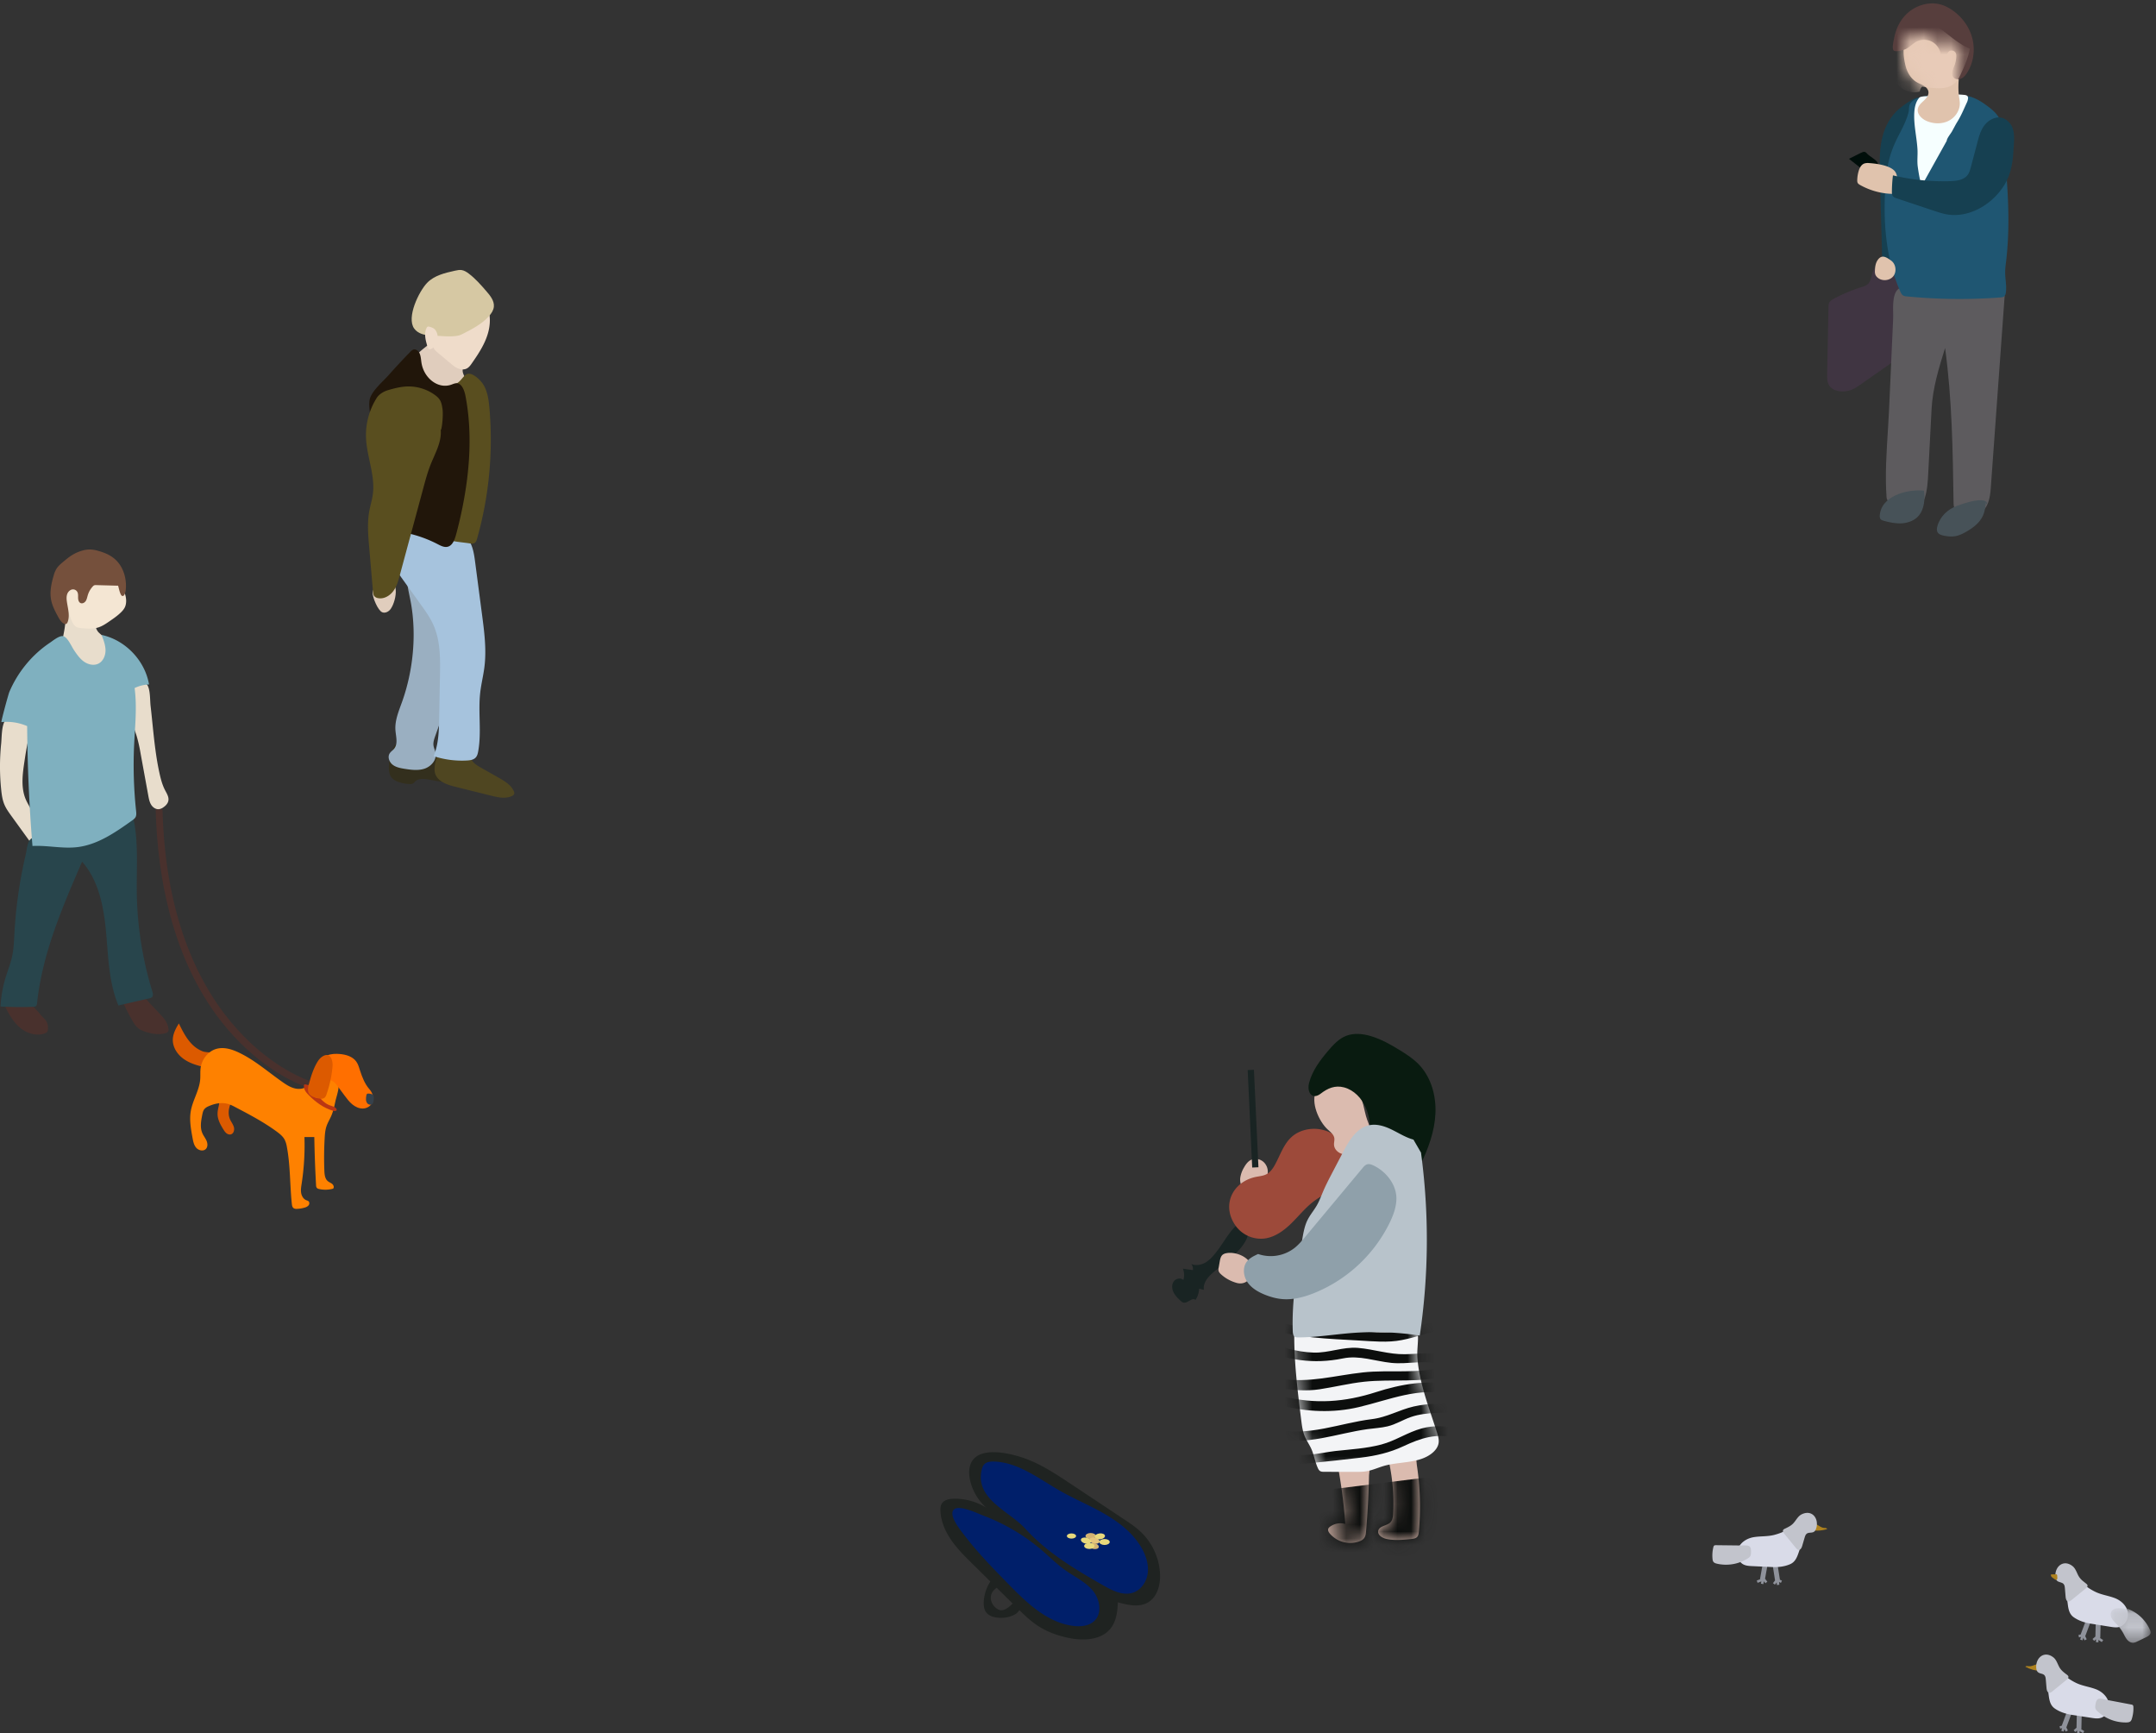 <svg xmlns="http://www.w3.org/2000/svg" xmlns:xlink="http://www.w3.org/1999/xlink" width="158" height="127" viewBox="0 0 158 127">
    <rect x="0" y="0" width="158" height="127" fill="#333333" stroke="none"/>
    <defs>
        <path id="a" d="M.375.264C-.13.692.034 1.755.171 2.308c.12.486.39.963.835 1.219.165.094.347.155.51.254.162.1.309.25.335.439.034.247-.144.47-.325.642-.182.17-.39.343-.446.586-.094.407.287.773.674.93.498.203 1.082.218 1.565-.02.481-.237.836-.744.834-1.281 0-.172-.036-.342-.06-.513-.13-.915.062-1.841.13-2.764.032-.451-.02-1.003-.425-1.204a.673.673 0 0 0-.662.055C2.96.77 2.861.995 2.63.784 2.541.702 2.482.59 2.387.516 2.052.253 1.551.022 1.082.022.826.022.58.092.375.264"/>
        <path id="c" d="M.601.32c.473 1.577.67 3.237.58 4.881-.012.22-.037.46-.188.62-.259.276-.816.255-.9.623-.07.31.294.536.604.603.596.128 1.215.067 1.822.004.154-.015.323-.038.428-.153.09-.1.109-.244.121-.379.15-1.602.102-3.222-.136-4.814-.061-.413-.022-1.049-.394-1.32-.123-.09-.882-.18-1.413-.18-.314 0-.55.031-.524.115z"/>
        <path id="e" d="M.69.192c.367 1.732.616 3.49.743 5.257a1.3 1.3 0 0 0-1.115.197.36.36 0 0 0-.13.146c-.05.125.03.262.115.365a1.98 1.98 0 0 0 2.138.575c.148-.053.295-.13.386-.26.096-.137.114-.312.128-.48.117-1.347.189-2.698.218-4.05.005-.234.113-.756.01-.962C3.08.77 2.69.678 2.477.597 2.314.535.707.192.69.192z"/>
        <path id="g" d="M4.334.106a24.857 24.857 0 0 0-3.85.59C.412.711.336.73.284.783c-.07.07-.077.18-.08.279-.058 2.283.226 4.56.51 6.826.047.382.097.768.24 1.125.136.335.352.632.499.963.202.453.27.958.48 1.407a.48.48 0 0 0 .144.198c.089.063.205.065.314.065l2.21.006c.314 0 .63.001.938-.056.425-.079.822-.265 1.237-.384 1.162-.333 2.514-.164 3.476-.896.255-.194.476-.46.524-.777.04-.256-.037-.514-.115-.76-.388-1.233-.847-2.445-1.148-3.702a11.358 11.358 0 0 1-.288-1.762c-.045-.567.067-1.13.038-1.688C9.22.78 7.486.358 6.784.203A6.705 6.705 0 0 0 5.349.064c-.338 0-.678.018-1.015.042"/>
        <path id="i" d="M4.334.106a24.857 24.857 0 0 0-3.85.59C.412.711.336.73.284.783c-.07.07-.077.18-.08.279-.058 2.283.226 4.56.51 6.826.047.382.097.768.24 1.125.136.335.352.632.499.963.202.453.27.958.48 1.407a.48.48 0 0 0 .144.198c.089.063.205.065.314.065l2.21.006c.314 0 .63.001.938-.056.425-.079.822-.265 1.237-.384 1.162-.333 2.514-.164 3.476-.896.255-.194.476-.46.524-.777.04-.256-.037-.514-.115-.76-.388-1.233-.847-2.445-1.148-3.702a11.358 11.358 0 0 1-.288-1.762c-.045-.567.067-1.13.038-1.688C9.22.78 7.486.358 6.784.203A6.705 6.705 0 0 0 5.349.064c-.338 0-.678.018-1.015.042"/>
        <path id="k" d="M4.334.106a24.857 24.857 0 0 0-3.85.59C.412.711.336.73.284.783c-.07.07-.077.18-.08.279-.058 2.283.226 4.56.51 6.826.047.382.097.768.24 1.125.136.335.352.632.499.963.202.453.27.958.48 1.407a.48.48 0 0 0 .144.198c.089.063.205.065.314.065l2.21.006c.314 0 .63.001.938-.056.425-.079.822-.265 1.237-.384 1.162-.333 2.514-.164 3.476-.896.255-.194.476-.46.524-.777.04-.256-.037-.514-.115-.76-.388-1.233-.847-2.445-1.148-3.702a11.358 11.358 0 0 1-.288-1.762c-.045-.567.067-1.13.038-1.688C9.22.78 7.486.358 6.784.203A6.705 6.705 0 0 0 5.349.064c-.338 0-.678.018-1.015.042"/>
        <path id="m" d="M4.334.106a24.857 24.857 0 0 0-3.85.59C.412.711.336.73.284.783c-.07.07-.077.18-.08.279-.058 2.283.226 4.56.51 6.826.047.382.097.768.24 1.125.136.335.352.632.499.963.202.453.27.958.48 1.407a.48.48 0 0 0 .144.198c.089.063.205.065.314.065l2.21.006c.314 0 .63.001.938-.056.425-.079.822-.265 1.237-.384 1.162-.333 2.514-.164 3.476-.896.255-.194.476-.46.524-.777.04-.256-.037-.514-.115-.76-.388-1.233-.847-2.445-1.148-3.702a11.358 11.358 0 0 1-.288-1.762c-.045-.567.067-1.13.038-1.688C9.22.78 7.486.358 6.784.203A6.705 6.705 0 0 0 5.349.064c-.338 0-.678.018-1.015.042"/>
        <path id="o" d="M4.334.106a24.857 24.857 0 0 0-3.85.59C.412.711.336.73.284.783c-.07.07-.077.18-.08.279-.058 2.283.226 4.56.51 6.826.047.382.097.768.24 1.125.136.335.352.632.499.963.202.453.27.958.48 1.407a.48.48 0 0 0 .144.198c.089.063.205.065.314.065l2.21.006c.314 0 .63.001.938-.056.425-.079.822-.265 1.237-.384 1.162-.333 2.514-.164 3.476-.896.255-.194.476-.46.524-.777.04-.256-.037-.514-.115-.76-.388-1.233-.847-2.445-1.148-3.702a11.358 11.358 0 0 1-.288-1.762c-.045-.567.067-1.13.038-1.688C9.22.78 7.486.358 6.784.203A6.705 6.705 0 0 0 5.349.064c-.338 0-.678.018-1.015.042"/>
        <path id="q" d="M4.334.106a24.857 24.857 0 0 0-3.85.59C.412.711.336.73.284.783c-.07.07-.077.18-.08.279-.058 2.283.226 4.56.51 6.826.047.382.097.768.24 1.125.136.335.352.632.499.963.202.453.27.958.48 1.407a.48.48 0 0 0 .144.198c.089.063.205.065.314.065l2.21.006c.314 0 .63.001.938-.056.425-.079.822-.265 1.237-.384 1.162-.333 2.514-.164 3.476-.896.255-.194.476-.46.524-.777.04-.256-.037-.514-.115-.76-.388-1.233-.847-2.445-1.148-3.702a11.358 11.358 0 0 1-.288-1.762c-.045-.567.067-1.13.038-1.688C9.22.78 7.486.358 6.784.203A6.705 6.705 0 0 0 5.349.064c-.338 0-.678.018-1.015.042"/>
        <path id="s" d="M.186.1h2.925v2.532H.186z"/>
    </defs>
    <g fill="none" fill-rule="evenodd">
        <path fill="#403542" d="M138.299 19.178a1.1 1.1 0 0 0-1.007.625c-.159.345-.147.789-.438 1.033-.124.105-.286.153-.442.202-.693.217-1.367.5-2.008.843-.133.071-.271.152-.342.285-.058.11-.062.238-.064.362l-.096 4.863c-.006.304-.005.63.168.88.162.232.446.35.726.39.285.04.58.008.85-.091.285-.105.538-.282.787-.457l3.25-2.278c.193-.135.394-.279.5-.49.116-.233.097-.507.075-.767l-.298-3.56c-.067-.804-.746-1.814-1.661-1.84"/>
        <path fill="#5D5B5E" d="M138.207 35.289c.005.366.019.73.044 1.093.007.106.02.223.1.295.075.07.19.075.292.076l2.018.027c.081.001.167.001.236-.041.082-.05.122-.147.152-.239.193-.588.228-1.216.26-1.834.085-1.563.163-3.127.244-4.69.08-1.539.535-3.017.99-4.48.51 3.704.567 7.554.621 11.29.003.186.01.386.123.533.122.16.335.216.532.26.429.093.898.172 1.289-.027.61-.31.734-1.11.784-1.793l1.02-14.12c-.021.284-5.151-.28-5.622-.356-.61-.097-1.654-.557-2.187-.1-.495.426-.339 1.582-.364 2.14l-.3 6.659c-.078 1.752-.256 3.542-.232 5.307"/>
        <path fill="#164051" d="M138.987 8.142c-1.262 1.289-1.266 2.992-1.223 4.58l.179 6.619.784-.023c.177-.9-.036-1.82-.175-2.73-.237-1.548-.245-3.116.059-4.652.15-.761.378-1.515.696-2.247.322-.743.891-1.407 1.237-2.133.507-1.065-1.282.305-1.557.586"/>
        <path fill="#1F5672" d="M142.922 6.948c.505-.001 1.017-.001 1.5.146.47.144.889.422 1.282.719.307.233.612.49.792.831.177.335.218.723.256 1.101.318 3.126.635 6.283.263 9.402-.031.26-.067.521-.068.783-.003.512.126 1.027.044 1.533a.419.419 0 0 1-.092.226c-.078.082-.201.096-.313.104a39.78 39.78 0 0 1-6.851-.077.606.606 0 0 1-.267-.069c-.1-.061-.154-.174-.202-.28-1.06-2.368-1.262-5.037-1.106-7.626.033-.55.082-1.1.19-1.641a7.574 7.574 0 0 1 .517-1.613c.22-.493.494-.96.711-1.453.118-.267.225-.54.292-.824.04-.168.014-.446.105-.592.469-.748 2.209-.667 2.947-.67"/>
        <path fill="#F6FFFF" d="M140.336 7.844c.051-.253.146-.494.316-.686.124-.139.742-.103.928-.126.373-.045.747-.091 1.122-.112a9.058 9.058 0 0 1 1.228.03c.099.009.21.026.265.11a.248.248 0 0 1 .032.146.956.956 0 0 1-.108.35c-.213.466-.41.94-.68 1.371-.14.225-.258.465-.387.696-.092.166-.382.51-.388.696l-1.76 3.16c-.025.045-.057.072-.103.075-.122-.44-.197-.885-.26-1.337-.058-.42.003-.832-.02-1.258-.05-.906-.285-1.799-.235-2.71.008-.135.023-.272.05-.405"/>
        <path fill="#475258" d="M137.752 37.836c.007.072.02.148.067.204.055.066.142.093.225.115.446.123.908.22 1.37.184.46-.036.927-.221 1.22-.58.383-.471.454-1.232.362-1.808-1.243-.132-3.195.388-3.244 1.885M141.976 38.56c-.036.136-.058.287.004.413.088.18.308.245.504.28.268.05.544.077.812.03.286-.05.55-.182.802-.327.495-.284.977-.647 1.215-1.166.155-.34.193-.72.23-1.091-.077.783.836-.73-2.124.36-.68.25-1.253.786-1.443 1.501"/>
        <path fill="#000E0A" d="M136.847 11.275c-.052-.057-.106-.12-.18-.142-.095-.028-.195.017-.283.061l-.884.441 1.186.932c.025.02.05.04.08.048.06.015.12-.017.173-.049.197-.118.741-.336.673-.608-.056-.223-.602-.502-.765-.683"/>
        <path fill="#E0C3AD" d="M137.578 19.091c-.136.217-.168.483-.176.739a.752.752 0 0 0 .031.286.542.542 0 0 0 .133.194c.312.307.887.28 1.169-.055.282-.336.21-.907-.145-1.162-.358-.258-.703-.493-1.012-.002M136.971 11.948a.837.837 0 0 0-.352.033c-.227.087-.349.334-.415.568-.06.21-.093.428-.098.647-.002.069 0 .14.031.201.039.075.114.121.188.162a5.11 5.11 0 0 0 2.657.645c.062-.47.196-1.337-.159-1.702-.384-.397-1.335-.521-1.852-.554"/>
        <path fill="#164051" d="M144.943 10.312l-.51 1.928c-.054.202-.11.41-.236.578-.277.37-.8.437-1.263.453a15.958 15.958 0 0 1-4.211-.423c-.05.4-.075.804-.077 1.207 0 .105.003.217.062.303.065.096.183.138.293.175l2.74.914c.305.101.61.203.927.259 1.296.227 2.641-.371 3.56-1.314.378-.388.699-.835.915-1.332.271-.622.368-1.3.405-1.974.032-.606.17-1.451-.196-1.973-.324-.462-.806-.64-1.324-.407-.671.301-.91.944-1.085 1.606"/>
        <path fill="#E0C3AD" d="M140.476 6.028c.165.095.348.155.51.254.163.1.31.25.336.439.034.247-.144.47-.325.642-.182.17-.39.343-.446.586-.095.407.287.773.674.93.497.203 1.082.218 1.564-.02.482-.237.837-.744.835-1.281-.001-.172-.036-.342-.06-.512-.13-.916.061-1.842.13-2.765.032-.451-.02-1.002-.426-1.204a.673.673 0 0 0-.662.055c-.175.119-.275.344-.505.133-.09-.082-.148-.194-.243-.268-.519-.407-1.437-.74-2.013-.252-.505.428-.34 1.491-.203 2.044.12.486.389.963.834 1.219"/>
        <path fill="#573E3D" d="M139.668 1.076c.679-.693 1.747-1.016 2.667-.71.243.08.47.2.684.342.73.484 1.292 1.23 1.515 2.079.224.848.1 1.789-.367 2.53-.114.181-.255.356-.45.442-.196.086-.455.056-.58-.117-.174-.24-.013-.565.092-.841.08-.21.125-.432.134-.657a.568.568 0 0 0-.034-.25.343.343 0 0 0-.461-.156.343.343 0 0 0-.111.475c-.154.086-.38.158-.48.012-.038-.057-.04-.131-.047-.2a1.251 1.251 0 0 0-.655-.972 1.25 1.25 0 0 0-1.17.02c-.261.147-.463.385-.732.515-.174.084-.778.26-.914.093-.125-.153.03-.783.066-.963.124-.61.405-1.194.843-1.642"/>
        <g transform="translate(139.47 2.501)">
            <mask id="b" fill="#fff">
                <use xlink:href="#a"/>
            </mask>
            <path fill="#E8CBB8" d="M1.421 3.848c.328.059.66.095.993.109.358.014.729 0 1.053-.153.19-.09.359-.225.486-.392.107-.14.185-.3.26-.458.287-.605.553-1.227.677-1.886C4.123.748 3.496.176 2.828-.319 2.16-.813 1.388-1.25.557-1.225c-.194.006-.39.039-.568.117-.2.088-.372.232-.512.4-.17.206-.294.448-.397.694a5.506 5.506 0 0 0-.396 1.54c-.026.244-.035.492.017.73.084.385.318.716.558 1.027.251.325.525.65.893.832.327.161.716.193 1.065.089a.674.674 0 0 1 .126-.309c.022-.028.042-.053.078-.047" mask="url(#b)"/>
        </g>
        <g>
            <path fill="#332F1D" d="M28.498 56.26c.003.196.032.38.097.538.197.482.98.629 1.434.645a.438.438 0 0 0 .227-.035c.063-.035.107-.097.158-.148.234-.231.61-.213.933-.16.464.077.924.194 1.394.193.47-.001.964-.138 1.277-.489.17-.19.27-.492.116-.695-.126-.167-.36-.191-.564-.238-.513-.119-.939-.447-1.383-.712-.474-.282-.936-.344-1.463-.475a6.419 6.419 0 0 0-1.463-.19c-.091-.001-.187 0-.264.05a.456.456 0 0 0-.15.206c-.179.392-.357.99-.349 1.51"/>
            <path fill="#9AAFC1" d="M29.482 51.375c-.244.69-.556 1.391-.503 2.122.034.464.2.99-.092 1.354-.102.127-.251.215-.336.355-.16.266-.022.63.223.821.245.191.565.25.871.3.492.078 1.008.146 1.48-.015.47-.162.877-.626.802-1.119-.031-.201-.136-.386-.161-.588-.028-.234.054-.465.133-.687 1.282-3.565 2.394-6.96 2.051-10.777-.03-.346-.065-.705-.235-1.008-.183-.325-.5-.55-.821-.74a7.559 7.559 0 0 0-2.26-.881c-.161-.035-.34-.061-.483.023-.155.093-.214.287-.25.464a5.259 5.259 0 0 0-.078 1.566c.057.556.2 1.098.297 1.648.412 2.342.15 4.932-.638 7.162"/>
            <path fill="#E0CDBD" d="M28.015 44.86c.22.084.476-.049.613-.242.472-.67.716-2.473-.588-1.983-.322.121-.706.403-.732.778-.022.322.381 1.32.707 1.446"/>
            <path fill="#4F4621" d="M31.907 56.724c.218.562.886.777 1.47.922l2.64.656c.494.122 1.035.241 1.494.021.083-.04.17-.102.181-.194a.282.282 0 0 0-.029-.141c-.197-.47-.67-.755-1.114-1.006l-1.301-.738c-.258-.147-.528-.304-.68-.56-.075-.128-.116-.274-.18-.41-.26-.555-1.187-1.058-1.769-.676-.518.339-.933 1.558-.712 2.126"/>
            <path fill="#A6C3DD" d="M29.212 42.031l1.607 2.237c.353.49.709.986.952 1.54.51 1.154.495 2.462.471 3.724l-.057 3.068c-.018.949-.04 1.924-.41 2.799a6.698 6.698 0 0 0 2.448.32c.23-.013.482-.048.638-.218.114-.123.155-.295.184-.46.257-1.42-.018-2.886.15-4.319.072-.618.226-1.225.304-1.843.162-1.281-.006-2.58-.175-3.86l-.508-3.87c-.084-.636-.189-1.319-.633-1.782-.334-.346-.808-.513-1.264-.668-.788-.269-1.594-.54-2.428-.542-.76-.002-1.919.31-2.236 1.098-.369.916.46 2.084.957 2.776"/>
            <path fill="#E0CDBD" d="M32.215 24.36c-.464.923-1.768 1.28-2.028 2.28-.03.116-.043.244.008.352a.6.6 0 0 0 .131.165 4.612 4.612 0 0 0 3.22 1.3c.21-.002.452-.036.565-.213.1-.155.059-.36-.014-.53-.072-.17-.174-.332-.19-.516-.02-.236.104-.458.164-.687.108-.413-.003-.868-.254-1.212-.252-.344-.633-.581-1.043-.699"/>
            <path fill="#EFDCCA" d="M31.54 23.943a.412.412 0 0 0-.223.515c.054.137.18.232.256.358.136.222.11.514.241.739.068.117.174.206.277.292l.912.765c.171.144.346.29.551.378.206.088.45.112.65.01.168-.086.283-.248.39-.404.113-.164.227-.328.336-.495.35-.532.664-1.095.836-1.708.172-.613.194-1.282-.034-1.877a.786.786 0 0 0-.209-.332.944.944 0 0 0-.34-.158c-.435-.134-.905-.27-1.337-.125-.304.102-.548.33-.77.562-.312.329-.61.688-.8 1.103-.052.117-.113.5-.228.53-.126.033-.287-.24-.509-.153"/>
            <path fill="#D6C8A3" d="M33.605 24.583c.125-.029.24-.088.353-.146.677-.347 1.37-.707 1.877-1.275.175-.195.33-.426.356-.687.044-.425-.254-.801-.535-1.124-.405-.468-.814-.939-1.308-1.31-.155-.117-.325-.225-.517-.254-.163-.024-.328.01-.489.046-.737.162-1.52.348-2.042.891-.594.617-1.534 2.533-.945 3.35.277.385.788.493 1.233.504.6.015 1.44.14 2.017.005"/>
            <path fill="#594E1F" d="M34.412 39.81c.127.02.268.037.375-.035.103-.067.144-.195.177-.314a26.66 26.66 0 0 0 .905-9.54c-.053-.614-.136-1.25-.465-1.77-.178-.28-.755-.87-1.15-.754-.293.086-.48.577-.845.718-.472.18-.516.202-.716.73a19.77 19.77 0 0 0-1.287 7.268c.012.903-.093 2.297.598 3.006.54.553 1.7.578 2.408.691"/>
            <path fill="#21160A" d="M30.08 25.766c.05-.05.1-.1.159-.131.195-.104.416.047.51.254.094.207.102.456.138.69.174 1.119 1.21 1.947 2.184 1.604.123-.043.245-.102.37-.105.395-.009.59.507.673.944.508 2.64.322 5.466-.23 8.186a31.688 31.688 0 0 1-.453 1.93c-.095.35-.23.745-.526.885-.274.13-.565-.017-.821-.15a9.05 9.05 0 0 0-4.185-1.023c-.36-.317-.411-.93-.332-1.47.08-.538.261-1.068.269-1.61.009-.682-.26-1.3-.404-1.95-.168-.757-.163-1.555-.175-2.344-.01-.641-.271-1.547-.174-2.157.1-.633.987-1.372 1.382-1.818a46.2 46.2 0 0 1 1.616-1.735"/>
            <path fill="#594E1F" d="M32.298 31.491c.078.875-.395 1.688-.723 2.503-.234.582-.398 1.19-.561 1.796l-1.709 6.33c-.112.419-.23.848-.49 1.195-.26.346-.697.596-1.121.505a.45.45 0 0 1-.266-.146c-.071-.091-.084-.213-.094-.328l-.28-3.267c-.076-.878-.15-1.769.009-2.635.076-.412.204-.814.26-1.23.186-1.383-.443-2.745-.5-4.14a5.113 5.113 0 0 1 .782-2.917c.174-.276.512-.477.824-.57.476-.141.962-.264 1.458-.274a3.295 3.295 0 0 1 1.964.61c.15.107.295.23.39.389.113.188.15.411.184.629.076.485-.053 1.61-.127 1.55"/>
            <path fill="#EFDCCA" d="M32.03 24.679c.106-.094-.06-.434-.155-.539-.096-.105-.237-.152-.373-.195-.052-.016-.11-.032-.158-.01-.044.02-.07.065-.09.107-.195.422-.06.914.075 1.357.024.078.06.167.138.186a.206.206 0 0 0 .124-.02.774.774 0 0 0 .438-.886"/>
            <path fill="#49312D" d="M22.563 79.675c-.11-.033-2.733-.841-5.44-3.77-4.5-4.873-5.592-11.724-5.716-16.614l.5-.013c.423 16.625 10.695 19.886 10.799 19.917l-.143.48z"/>
            <path fill="#DC5A00" d="M14.084 76.519c-.431-.431-.708-.989-.976-1.535-.227.364-.437.762-.444 1.192-.009.52.292 1.012.7 1.336.408.324.913.501 1.42.625.09 0 .391-.423.46-.497.106-.114.4-.331.396-.49-.254-.08-.547-.027-.82-.136a2.245 2.245 0 0 1-.736-.495M16.023 81.062c-.041.184-.082.37-.08.559.006.406.211.78.426 1.126.063.1.13.203.222.278.093.074.22.118.334.084.202-.06.27-.325.215-.529-.056-.203-.194-.373-.28-.566-.228-.518-.041-1.134.284-1.597.042-.06.09-.128.079-.202-.016-.109-.144-.158-.253-.178-.225-.041-.617-.14-.741.09-.134.245-.146.66-.206.935"/>
            <path fill="#FE8100" d="M24.578 80.691c-.077.362-.154.726-.302 1.066-.11.254-.258.49-.347.752-.097.285-.12.59-.137.89a24.96 24.96 0 0 0-.022 2.376c.011.279.043.592.26.768.1.081.228.123.324.207.097.085.148.25.055.339-.324.09-.67.1-1 .03-.073-.015-.151-.038-.197-.098-.041-.054-.047-.127-.05-.195a88.789 88.789 0 0 1-.128-3.52h-.723a18.573 18.573 0 0 1-.205 3.419c-.035.223-.073.45-.037.673.036.223.162.445.37.533.061.026.131.041.179.089.076.077.06.212-.008.295a.555.555 0 0 1-.278.158c-.19.059-.389.09-.588.094a.385.385 0 0 1-.218-.044c-.104-.067-.127-.205-.14-.328-.146-1.387-.105-2.796-.363-4.167a1.83 1.83 0 0 0-.163-.53c-.13-.244-.352-.423-.575-.587-.939-.692-1.976-1.238-3.01-1.781-.182-.096-.365-.193-.564-.25-.468-.133-.977-.032-1.421.167a.823.823 0 0 0-.306.204c-.1.12-.133.28-.163.432-.089.447-.174.927.01 1.344.085.194.224.361.307.556.083.196.096.446-.053.598-.184.189-.524.113-.7-.084-.175-.196-.229-.47-.276-.729-.121-.655-.242-1.327-.124-1.983.141-.788.619-1.498.685-2.296.022-.271-.004-.544.028-.814.078-.66.556-1.279 1.2-1.44.534-.134 1.096.041 1.593.276 1.172.553 2.155 1.427 3.217 2.17.25.175.51.345.803.435.292.09.624.091.888-.063.174-.1.306-.259.459-.389a1.73 1.73 0 0 1 1.41-.378c.915.168.438 1.206.31 1.805"/>
            <path fill="#BA3613" d="M22.341 79.872c.066.132.168.243.272.349.511.522 1.12.975 1.826 1.168.088.024.214.022.232-.068.008-.042-.017-.084-.046-.117-.124-.136-.322-.168-.493-.235-.45-.176-.75-.602-1.037-.967-.226-.288-.384-.55-.792-.554-.064.128-.024.3.038.424"/>
            <path fill="#E8DDCC" d="M11.696 56.687c.093.413.203.826.398 1.202.127.245.295.5.246.772-.037.206-.195.37-.368.488a.728.728 0 0 1-.315.135c-.232.028-.455-.125-.578-.323-.124-.198-.168-.434-.21-.663l-.56-3.062a11.59 11.59 0 0 0-.284-1.28c-.13-.43-.31-.845-.422-1.28-.22-.854-.168-1.76.012-2.623.01-.05.025-.106.066-.137.037-.029.088-.03.135-.03.3.004.844.043 1.003.342.203.378.168 1.08.218 1.505.122 1.053.207 2.11.348 3.16.08.602.178 1.202.311 1.794M4.673 46.394c-.034.177-.074.358-.056.537.018.193.101.373.183.549.127.274.256.55.433.796.177.245.406.461.687.574.18.072.373.1.564.122.167.019.339.034.502-.008.33-.083.56-.375.763-.648.147-.2.251-.385.227-.641a2.486 2.486 0 0 0-.123-.573 1.229 1.229 0 0 0-.12-.262c-.124-.196-.324-.33-.49-.492-.28-.272-.198-.644-.512-.865-.564-.397-.929-1.07-1.566-1.336-.49-.206-.315.533-.324.788-.018.49-.074.978-.168 1.459M.092 57.901c.037.347.087.695.218 1.018.127.312.326.587.523.86l1.429 1.975c.078.108.199.23.322.179.112-.047.125-.198.12-.32-.03-.743-.066-1.507-.373-2.184-.134-.295-.317-.567-.444-.865-.367-.862-.235-1.845-.096-2.771.108-.72.217-1.444.437-2.138.066-.206.14-.432.061-.633a.733.733 0 0 0-.207-.266c-.187-.165-.413-.299-.661-.328-.322-.037-.912.116-1.08.42-.23.412-.21 1.186-.257 1.652A16.447 16.447 0 0 0 .092 57.9"/>
            <path fill="#49312D" d="M3.143 74.525c.12.122.241.248.308.405.058.137.07.29.065.44-.003.083-.014.172-.066.236a.372.372 0 0 1-.163.102c-.617.233-1.334.001-1.835-.427-.5-.427-.825-1.022-1.114-1.615.508-.062 1.26-.27 1.758-.106.41.134.76.67 1.047.965M11.702 74.268c.176.187.355.377.478.602.087.159.144.333.17.512a.314.314 0 0 1-.01.16c-.035.088-.133.132-.225.158-.447.126-.929.055-1.374-.08-.234-.07-.47-.161-.654-.322-.16-.139-.273-.322-.379-.505-.303-.523-.564-1.07-.825-1.615.07.148 1.335-.181 1.57-.12.231.059.397.308.552.472l.697.738"/>
            <path fill="#28454C" d="M1.056 68.381c-.031.566-.049 1.135-.168 1.689-.114.525-.317 1.025-.474 1.538a8.91 8.91 0 0 0-.377 2.135c.794.045 1.59.053 2.383.024.074-.002.152-.007.209-.054.067-.056.08-.153.09-.24.385-3.612 1.85-7.008 3.297-10.34 1.217 1.376 1.584 3.295 1.753 5.124.169 1.829.198 3.716.909 5.41.755-.175 1.51-.35 2.266-.523a.404.404 0 0 0 .197-.086c.104-.102.067-.274.024-.413a25.905 25.905 0 0 1-1.14-7.214c-.028-1.859.141-3.745-.269-5.558-.017-.075-.04-.157-.103-.2-.06-.041-.14-.036-.212-.029-1.23.121-2.468.243-3.646.611-.84.262-1.634.646-2.47.916-.27.087-.845.107-1.064.292-.265.225-.292.786-.367 1.107a33.362 33.362 0 0 0-.838 5.811"/>
            <path fill="#7FB0BF" d="M.105 52.906a3.779 3.779 0 0 1 1.885.292c.02 2.931.15 5.862.39 8.783 1.096-.058 2.197.213 3.287.084 1.496-.178 2.792-1.082 4.02-1.957.094-.068.191-.139.246-.24.073-.136.057-.3.041-.453a31.702 31.702 0 0 1-.145-4.834c.065-1.39.221-2.79.035-4.17.328-.162.692-.251 1.058-.261-.297-1.757-1.74-3.264-3.483-3.634.145.363.291.737.293 1.128.002.39-.174.808-.525.98-.336.164-.754.064-1.058-.153-.305-.217-.521-.535-.73-.845-.175-.258-.459-.928-.775-1.014-.282-.077-.764.329-.983.475A8.093 8.093 0 0 0 1.9 48.69a8.283 8.283 0 0 0-1.213 2c-.077.18-.63 2.221-.583 2.216"/>
            <path fill="#F4E6D3" d="M8.976 43.538c.002-.238-.014-.515-.207-.654a.658.658 0 0 0-.238-.095c-.419-.1-.853-.107-1.283-.114-.13-.002-.267-.003-.384.055-.175.086-.264.28-.341.458l-.27.629c-.043.098-.111.214-.219.207-.18-.157-.094-.449-.155-.68a.525.525 0 0 0-.32-.35.525.525 0 0 0-.472.06.676.676 0 0 0-.26.443c-.03.173-.012.351.014.525.074.494.21.98.406 1.44.08.188.18.384.362.478a.97.97 0 0 0 .36.08c.407.038.826.074 1.217-.045.309-.094.58-.28.847-.464.288-.198.577-.397.827-.642.116-.112.223-.236.292-.382.073-.157.097-.335.092-.509a1.616 1.616 0 0 0-.448-1.06"/>
            <path fill="#75503C" d="M9.217 43.212c.083-.843-.192-1.75-.845-2.29-.338-.28-.756-.449-1.18-.565a2.409 2.409 0 0 0-.594-.1 1.987 1.987 0 0 0-.57.084 2.942 2.942 0 0 0-.772.344c-.221.14-.423.309-.624.477-.187.157-.379.319-.506.528a2.084 2.084 0 0 0-.202.51c-.164.565-.29 1.162-.18 1.74.083.446.3.854.517 1.252.11.201.235.414.444.507a.2.2 0 0 0 .118.02c.074-.015.116-.092.141-.163.167-.47.007-.983-.063-1.477-.027-.193-.039-.396.033-.577.072-.18.249-.333.443-.32.124.008.24.086.296.197.066.131.046.287.05.434.004.148.051.317.187.373.136.057.296-.034.375-.157.08-.124.104-.274.146-.415.07-.239.196-.46.363-.643a.32.32 0 0 1 .11-.087.36.36 0 0 1 .145-.016l1.608.043c.043.145.142.673.282.743.189.094.267-.327.278-.442"/>
            <path fill="#FF6F00" d="M26.399 78.477c-.079-.242-.143-.497-.292-.704-.263-.365-.74-.509-1.188-.55-.313-.029-.637-.018-.93.097-.423.166-.744.54-.92.96-.175.42-.22.884-.21 1.34.005.238.029.489.164.685.053.077.14.15.231.13.098-.018.148-.124.184-.216l.235-.607c.07-.18.157-.378.337-.446.139-.053.3-.01.421.076.122.085.213.206.302.325l.514.692c.17.23.343.462.562.645.22.183.494.316.78.312.285-.004.578-.167.682-.433.154-.39.036-.716-.216-1.003-.312-.357-.51-.856-.656-1.303"/>
            <path fill="#36414B" d="M27.026 80.122c-.041-.003-.086-.005-.12.018-.04.029-.052.083-.06.133a1.196 1.196 0 0 0-.022.328c.013.11.06.219.149.284.088.065.223.073.305 0 .065-.059.085-.151.098-.238.053-.364.015-.496-.35-.525"/>
            <path fill="#DC5A00" d="M23.588 77.432c-.167.117-.285.292-.385.47-.265.477-.428 1.005-.568 1.533-.059.22-.111.464-.004.664.127.236.42.314.683.37.16.033.344.061.47-.043a.533.533 0 0 0 .143-.246 8.476 8.476 0 0 0 .441-2.02c.047-.505-.176-1.148-.78-.728"/>
            <path fill="#DBBBAF" d="M103.978 112.224c-.013.134-.031.278-.122.378-.104.115-.273.138-.428.154-.606.062-1.225.124-1.821-.005-.31-.066-.674-.293-.604-.602.084-.368.641-.348.9-.623.15-.16.176-.4.188-.62a14.29 14.29 0 0 0-.58-4.882c-.068-.225 1.742-.077 1.936.065.373.272.333.907.395 1.32.238 1.592.285 3.212.136 4.815M100.109 112.198c-.014.167-.033.343-.129.48-.09.13-.237.206-.385.26a1.98 1.98 0 0 1-2.138-.576c-.086-.102-.165-.24-.115-.365a.358.358 0 0 1 .13-.146c.315-.231.74-.306 1.115-.197a38.911 38.911 0 0 0-.743-5.257c-.001-.004 1.623.343 1.787.405.212.08.603.174.706.383.102.206-.006.729-.01.962a62.691 62.691 0 0 1-.218 4.05"/>
        </g>
        <g transform="translate(100.91 105.704)">
            <mask id="d" fill="#fff">
                <use xlink:href="#c"/>
            </mask>
            <path fill="#0C0E0D" d="M-3.833 3.47l8.3-1.031.58 6.068-10.62-.622z" mask="url(#d)"/>
        </g>
        <g transform="translate(97.154 106.205)">
            <mask id="f" fill="#fff">
                <use xlink:href="#e"/>
            </mask>
            <path fill="#0C0E0D" d="M-.077 2.97l8.3-1.032.58 6.068-10.62-.622z" mask="url(#f)"/>
        </g>
        <path fill="#F3F4F6" d="M104.163 101.264c.3 1.257.76 2.468 1.148 3.7.078.248.154.505.115.761-.049.317-.269.584-.524.778-.963.731-2.314.563-3.476.896-.415.119-.812.305-1.237.384-.308.057-.624.056-.938.055l-2.21-.005c-.11 0-.225-.003-.314-.065a.484.484 0 0 1-.144-.198c-.21-.45-.279-.954-.48-1.408-.147-.33-.363-.628-.498-.963-.145-.356-.194-.743-.242-1.124-.283-2.267-.567-4.543-.508-6.826.002-.1.01-.209.079-.28.052-.052.128-.071.2-.088a24.828 24.828 0 0 1 3.85-.589c.818-.06 1.648-.078 2.45.097.702.154 2.435.576 2.479 1.425.029.557-.083 1.12-.039 1.687.046.594.15 1.183.29 1.763"/>
        <g>
            <g transform="translate(94.65 96.186)">
                <mask id="h" fill="#fff">
                    <use xlink:href="#g"/>
                </mask>
                <path fill="#0C0E0D" d="M12.029 9.167c-1.432-.37-2.544.006-3.834.607-1.005.469-2.016.701-3.114.834-1.226.15-2.457.277-3.686.403-.89.092-1.69.137-2.42-.443-.346-.276.09-.807.438-.53.917.73 2.718.202 3.791.085C4.331 10 5.491 9.937 6.59 9.644c1.03-.274 1.917-.896 2.944-1.174.873-.236 1.733-.207 2.605.018.425.11.319.789-.11.679" mask="url(#h)"/>
            </g>
            <g transform="translate(94.65 96.186)">
                <mask id="j" fill="#fff">
                    <use xlink:href="#i"/>
                </mask>
                <path fill="#0C0E0D" d="M-1.126 8.539c2.38.54 4.66-.463 7.003-.75 1.137-.14 1.994-.678 3.078-.93 1.136-.265 2.37-.202 3.53-.252.441-.02.517.664.075.683-1.228.054-2.639-.064-3.813.341-.59.204-1.099.54-1.713.685-.484.115-.985.137-1.476.206-2.286.321-4.464 1.225-6.794.695-.43-.097-.322-.777.11-.678" mask="url(#j)"/>
            </g>
            <g transform="translate(94.65 96.186)">
                <mask id="l" fill="#fff">
                    <use xlink:href="#k"/>
                </mask>
                <path fill="#0C0E0D" d="M11.715 5.98c-2.352-.58-4.54.396-6.782.925-1.875.444-3.801.36-5.661-.11-.426-.107-.32-.787.11-.678 2.351.593 4.531.425 6.822-.313 1.752-.565 3.807-.95 5.621-.503.427.105.32.785-.11.679" mask="url(#l)"/>
            </g>
            <g transform="translate(94.65 96.186)">
                <mask id="n" fill="#fff">
                    <use xlink:href="#m"/>
                </mask>
                <path fill="#0C0E0D" d="M-.801 4.83c2.123.32 3.944-.236 6.032-.465 1.97-.214 4.082.137 5.994-.428.422-.125.671.516.247.642-1.987.587-4.124.247-6.168.47-1.095.12-2.156.386-3.242.55-1.011.154-1.968.06-2.973-.091-.438-.066-.328-.745.11-.679" mask="url(#n)"/>
            </g>
            <g transform="translate(94.65 96.186)">
                <mask id="p" fill="#fff">
                    <use xlink:href="#o"/>
                </mask>
                <path fill="#0C0E0D" d="M10.947 3.78c-1.158-.362-2.434.01-3.634-.114-1.187-.122-2.342-.573-3.537-.329-2.186.448-4.087.13-6.143-.72-.409-.17-.123-.795.286-.626 1.187.491 2.414.881 3.706.921 1.103.034 2.14-.433 3.231-.345 1.164.094 2.27.484 3.452.464 1.02-.017 1.933-.186 2.926.124.42.132.131.756-.287.625" mask="url(#p)"/>
            </g>
            <g transform="translate(94.65 96.186)">
                <mask id="r" fill="#fff">
                    <use xlink:href="#q"/>
                </mask>
                <path fill="#0C0E0D" d="M11.018 1.173c-.975.288-1.95.628-2.949.823-1.026.2-2.072.09-3.107.032C2.679 1.9.396 1.83-1.805 1.151c-.42-.13-.13-.754.287-.625 2 .616 4.088.684 6.161.8 1.047.058 2.126.192 3.166.023C8.813 1.185 9.797.819 10.77.53c.423-.125.672.516.248.642" mask="url(#r)"/>
            </g>
        </g>
        <g>
            <path fill="#DBBBAF" d="M92.693 85.234c-.232-.293-.668-.42-1.005-.26-.235.112-.396.337-.524.564a2.057 2.057 0 0 0-.27.732c-.034.26.012.537.17.747.157.211.408.333.661.405.104.03.214.052.317.024.147-.04.25-.172.333-.3.362-.545.808-1.295.318-1.912"/>
            <path fill="#192423" d="M89.285 92.916c-.524.413-1.151.92-1.063 1.582l-.348-.084c-.01.294-.103.584-.265.829-.225-.222-.557.249-.868.193-.1-.018-.18-.09-.254-.16-.194-.185-.389-.38-.5-.624-.112-.245-.126-.55.031-.768.157-.218.51-.29.702-.103.084-.27.072-.568-.033-.83l.733.105a.647.647 0 0 0-.116-.453c.358.161.79.062 1.118-.154.328-.216.573-.534.811-.846.443-.58.876-1.396 1.427-1.869.375-.321.808-.088.829.415.044 1.062-1.477 2.193-2.204 2.767"/>
            <path fill="#9D4A3A" d="M92.115 86.211c.237-.042.482-.07.695-.18.291-.153.486-.44.642-.73.376-.692.624-1.486 1.212-2.01.439-.39 1.032-.584 1.62-.588.853-.004 1.713.408 2.193 1.114.48.707.537 1.695.09 2.422-.51.825-1.503 1.185-2.277 1.767-.613.46-1.094 1.07-1.64 1.607-.548.537-1.201 1.02-1.96 1.125a2.29 2.29 0 0 1-2.128-.917c-1.105-1.543-.196-3.298 1.553-3.61"/>
            <path fill="#1F2321" d="M73.038 116.325l1.173 1.158c-.193.187-.388.371-.636.456a.554.554 0 0 1-.273.031.59.59 0 0 1-.212-.09 1.039 1.039 0 0 1-.448-.582.826.826 0 0 1 .125-.715c.076-.099.175-.177.271-.258m-4.118-5.649c.029.902.46 1.75 1.013 2.462.4.517.867.978 1.332 1.436l1.312 1.296c-.288.44-.457.958-.483 1.483-.014.27.015.557.176.773.186.25.51.355.82.39.477.054.979-.032 1.382-.293.05-.032.137-.129.233-.254.434.425.88.84 1.389 1.168.68.438 1.457.711 2.25.872 1.078.218 2.368.158 3.049-.705.416-.528.504-1.238.527-1.91.731.2 1.557.391 2.211.008.667-.391.905-1.251.883-2.023a4.555 4.555 0 0 0-1.36-3.094c-.399-.389-.866-.7-1.33-1.007l-3.876-2.575c-.999-.663-2.006-1.331-3.122-1.77-1.055-.416-3.727-1.139-4.222.406-.125.39-.09.814.01 1.21.185.73.594 1.399 1.15 1.904a4.359 4.359 0 0 0-2.38-.648c-.332.008-.709.085-.874.372-.085.149-.096.328-.09.499"/>
            <path fill="#001F6A" d="M71.937 107.707c.034-.157.088-.317.2-.43.176-.177.449-.203.697-.196 1.788.049 3.295 1.258 4.85 2.143 1.09.622 2.258 1.101 3.341 1.736 1.084.635 2.104 1.454 2.697 2.562.29.543.471 1.166.382 1.776-.089.61-.488 1.195-1.072 1.389-.728.242-1.5-.147-2.167-.526-2.05-1.167-4.123-2.398-5.725-4.159-1.186-1.303-3.67-2.15-3.203-4.295M76.368 113.594c.568.488 1.098 1.021 1.709 1.454.672.475 1.447.833 1.983 1.458.536.626.737 1.66.15 2.239-.39.385-.999.445-1.542.379-1.92-.235-3.427-1.696-4.78-3.078-1.107-1.131-2.217-2.265-3.18-3.52-.27-.35-1.23-1.497-.81-1.924.38-.388 1.778.294 2.176.444a14.442 14.442 0 0 1 4.294 2.548"/>
            <path fill="#DBBBAF" d="M99.42 79.972c.521.532.516 1.368.77 2.067.077.21.18.418.185.642.005.288-.156.55-.317.79-.192.289-.396.577-.668.793-.272.215-.625.352-.967.293-.342-.058-.652-.349-.663-.695-.005-.16.049-.318.026-.475-.04-.27-.284-.45-.486-.634-.638-.58-1.28-1.995-.834-2.857.435-.838 2.416-.473 2.955.076"/>
            <path fill="#091B10" d="M95.937 79.33c.234-.894.808-1.656 1.407-2.359.37-.434.774-.869 1.304-1.079.58-.229 1.239-.157 1.836.025.76.23 1.457.627 2.132 1.044.48.297.957.61 1.35 1.014.912.94 1.29 2.308 1.228 3.616-.062 1.308-.523 2.566-1.099 3.741-.102.207-.216.422-.41.547-.293.189-.676.118-1.016.041-.44-.1-.888-.202-1.29-.41-.402-.206-.761-.534-.91-.961-.134-.381-.09-.798-.069-1.202.038-.747-.017-1.515-.313-2.2-.296-.687-.864-1.285-1.586-1.478-.663-.177-1.203.061-1.715.457-.636.492-1.03-.102-.849-.796"/>
            <path fill="#B8C3CB" d="M104.136 84.447c.6 4.442.57 8.969-.09 13.402a21.806 21.806 0 0 0-5.01-.183c-1.297.102-2.588.32-3.89.32-.089 0-.184-.002-.259-.051-.123-.081-.142-.251-.148-.399-.08-2.276.312-4.54.704-6.785.081-.466.165-.939.375-1.362.187-.378.467-.701.678-1.066.194-.336.326-.703.479-1.06.196-.456.426-.896.656-1.336l.794-1.519c.443-.848 1.005-1.788 1.943-1.972.563-.11 1.14.087 1.655.34.515.254 1.007.569 1.56.718"/>
            <path fill="#DBBBAF" d="M89.863 91.817a.619.619 0 0 0-.243.096c-.156.115-.2.325-.234.515l-.074.424a.625.625 0 0 0-.01.253c.027.11.11.196.194.272.324.29.716.502 1.135.617.776.212 1.298-.528 1.073-1.264-.208-.683-1.205-1.045-1.841-.913"/>
            <path fill="#8FA0AA" d="M100.65 85.387c-.139-.065-.293-.122-.442-.086-.152.038-.263.165-.363.286l-4.175 5.008c-.25.3-.502.601-.808.842a2.849 2.849 0 0 1-2.664.438c-.307.142-.626.293-.829.563-.32.427-.252 1.056.047 1.497.299.44.783.721 1.276.92.425.172.871.294 1.327.327.774.054 1.544-.152 2.265-.437a10.584 10.584 0 0 0 5.53-5.108c.286-.579.522-1.202.52-1.847-.005-1.032-.783-1.98-1.685-2.403"/>
            <path fill="#192423" d="M91.766 85.54l.458-.02-.331-7.142-.458.021z"/>
            <path fill="#E8D97C" d="M78.86 112.536c0 .105-.151.19-.337.19-.187 0-.338-.085-.338-.19s.151-.19.338-.19c.186 0 .337.085.337.19"/>
            <path fill="#D3B372" d="M80.308 112.536c0 .121-.17.22-.38.22-.209 0-.379-.099-.379-.22s.17-.22.38-.22.38.099.38.22"/>
            <path fill="#E8D97C" d="M81.325 112.974c0 .121-.17.22-.38.22-.209 0-.379-.099-.379-.22 0-.12.17-.219.38-.219s.379.098.379.22M80.977 112.518c.015.12-.142.238-.35.263-.208.025-.389-.052-.403-.172-.015-.12.142-.238.35-.263.208-.026.389.052.403.172"/>
            <path fill="#E5C57C" d="M80.578 112.963c-.027.118-.215.174-.42.126-.203-.048-.346-.183-.318-.3.028-.118.216-.175.42-.127.204.049.346.183.318.301"/>
            <path fill="#D3B372" d="M80.52 113.353c-.027.118-.215.174-.419.126-.204-.048-.347-.183-.319-.3.028-.118.216-.175.42-.127.204.049.347.183.319.301"/>
            <path fill="#E8D97C" d="M80.21 113.266c0 .12-.17.22-.38.22s-.38-.1-.38-.22c0-.121.17-.22.38-.22s.38.099.38.22"/>
            <path fill="#E8D97C" d="M79.953 112.963c-.027.118-.215.174-.42.126-.203-.048-.346-.183-.318-.3.028-.118.215-.175.42-.127.204.049.346.183.318.301"/>
            <path fill="#AD811E" d="M132.772 111.614c.318-.078.577.308.905.328.086.005.2.002.224.085a2.478 2.478 0 0 1-1.138.082l.05-.392"/>
            <path fill="#8F929B" d="M129.19 114.519l-.21 1.17.035.006-.275.104.064.169.276-.105-.034.165.176.036.044-.212.11.143.142-.11-.168-.219.194-1.083zM130.587 115.805l-.148-.066-.234-1.492-.355.055.233 1.489-.153.2.143.11.125-.164.023.192.178-.021-.024-.2.14.061z"/>
            <path fill="#D9DBE8" d="M132.055 112.104a2.79 2.79 0 0 0-.163-.28.337.337 0 0 0-.095-.11c-.117-.074-.265.014-.378.095a4.214 4.214 0 0 1-1.392.645c-.502.13-.996.084-1.5.165-.466.076-.923.342-1.121.771-.198.428-.061 1.015.36 1.23.197.101.427.113.65.123l1.453.067c.449.02.907-.029 1.321-.21.356-.154.498-.487.617-.837l.213-.63c.086-.251.172-.516.123-.776a.997.997 0 0 0-.088-.253"/>
            <path fill="#C2C4CC" d="M125.752 113.21c-.044 0-.09 0-.126.025-.038.027-.054.076-.065.122a2.54 2.54 0 0 0-.06.863c.008.07.02.144.06.202.06.086.168.12.27.144a2.99 2.99 0 0 0 2.26-.392.479.479 0 0 0 .186-.18.518.518 0 0 0 .038-.186c.055-.695-.223-.572-.854-.579l-1.71-.02M132.03 110.949c-.287.14-.419.474-.649.697-.163.157-.373.256-.577.354-.051.024-.106.052-.13.103-.044.088.021.189.083.265l.851 1.04c.055.068.12.14.206.145.14.008.218-.156.258-.29l.177-.604c.033-.113.072-.234.169-.301.142-.098.347-.037.497-.12.114-.064.17-.196.202-.323.17-.68-.329-1.338-1.087-.966"/>
            <path fill="#AD811E" d="M149.618 121.933c-.297-.14-.626.188-.952.143-.085-.012-.197-.038-.236.04.336.185.716.29 1.099.304l.029-.394"/>
            <path fill="#8F929B" d="M152.557 125.488l-.025 1.188h-.035l.248.156-.095.152-.25-.157.001.168-.18.001-.001-.216-.136.118-.118-.136.208-.181.023-1.1zM150.934 126.472l.158-.035.524-1.416.337.124-.522 1.414.11.226-.161.079-.09-.185-.06.184-.171-.057.062-.19-.149.032z"/>
            <path fill="#D9DBE8" d="M150.224 122.555c.065-.086.14-.165.215-.243a.34.34 0 0 1 .115-.088c.13-.05.257.066.352.167.352.375.774.683 1.237.908.467.225.96.277 1.438.457.442.166.837.517.948.976.11.46-.14 1.008-.595 1.136-.214.06-.442.027-.662-.008l-1.438-.221c-.444-.069-.883-.207-1.254-.466-.318-.222-.392-.576-.44-.943l-.085-.66c-.034-.263-.066-.54.033-.785a.998.998 0 0 1 .136-.23"/>
            <path fill="#C2C4CC" d="M156.186 124.882c.042.008.088.018.118.05.032.034.037.086.04.133.012.29-.027.58-.112.857a.424.424 0 0 1-.098.187c-.076.072-.19.084-.294.087a2.992 2.992 0 0 1-2.137-.83.48.48 0 0 1-.147-.213.519.519 0 0 1-.001-.19c.083-.692.331-.516.951-.399l1.68.318M150.477 121.427c.253.195.317.548.498.812.13.186.315.324.497.46.044.035.092.073.107.128.026.094-.059.18-.135.243l-1.04.852c-.066.055-.144.113-.23.101-.138-.02-.182-.196-.195-.336l-.054-.627c-.01-.117-.025-.243-.106-.328-.12-.124-.333-.104-.464-.216-.1-.085-.128-.225-.134-.355-.033-.702.586-1.248 1.256-.734"/>
            <path fill="#8F929B" d="M153.946 118.81l-.03 1.19-.036-.001.248.157-.097.152-.249-.158v.168h-.18v-.217l-.136.118-.117-.137.209-.18.028-1.1zM152.318 119.788l.159-.035.53-1.414.337.127-.53 1.41.11.227-.162.079-.09-.185-.06.183-.171-.057.064-.191-.15.032z"/>
            <path fill="#D9DBE8" d="M151.626 115.867c.066-.085.142-.164.217-.241a.333.333 0 0 1 .115-.089c.13-.049.257.068.351.17.35.376.771.687 1.233.913.466.228.959.282 1.436.464.441.168.835.521.943.981.108.46-.145 1.007-.6 1.133-.215.059-.442.024-.662-.01l-1.437-.23c-.443-.07-.882-.21-1.252-.47-.317-.224-.389-.578-.435-.946l-.082-.66c-.032-.264-.063-.54.037-.785a.988.988 0 0 1 .136-.23"/>
            <g transform="translate(154.494 117.728)">
                <mask id="t" fill="#fff">
                    <use xlink:href="#s"/>
                </mask>
                <path fill="#C2C4CC" d="M2.586.937c.198.224.361.478.478.753a.438.438 0 0 1 .047.195c-.011.166-.182.268-.332.34l-.655.314a.805.805 0 0 1-.267.09c-.178.017-.348-.087-.463-.222-.116-.135-.19-.3-.274-.457a3.23 3.23 0 0 0-.486-.67C.505 1.145.362 1.016.27.85.178.687.148.472.251.315.366.139.601.093.81.1c.35.015.53.013.791.236l-.26-.222a2.84 2.84 0 0 1 1.245.822" mask="url(#t)"/>
            </g>
            <path fill="#C2C4CC" d="M151.884 114.74c.254.197.315.55.495.814.128.188.314.326.494.464.045.034.093.073.107.127.025.095-.06.18-.136.243l-1.043.847c-.067.055-.145.112-.23.1-.14-.02-.183-.197-.194-.336l-.052-.628c-.01-.117-.024-.244-.105-.328-.12-.125-.332-.106-.463-.22-.098-.084-.127-.225-.132-.355-.03-.701.592-1.245 1.26-.728"/>
            <path fill="#AD811E" d="M150.727 115.345l-.414.002c-.027.052-.012.117.022.164a.48.48 0 0 0 .13.114l.14.094c.023.016.049.032.077.032.036-.001.067-.032.079-.067a.274.274 0 0 0 .007-.108l-.01-.163"/>
        </g>
    </g>
</svg>
